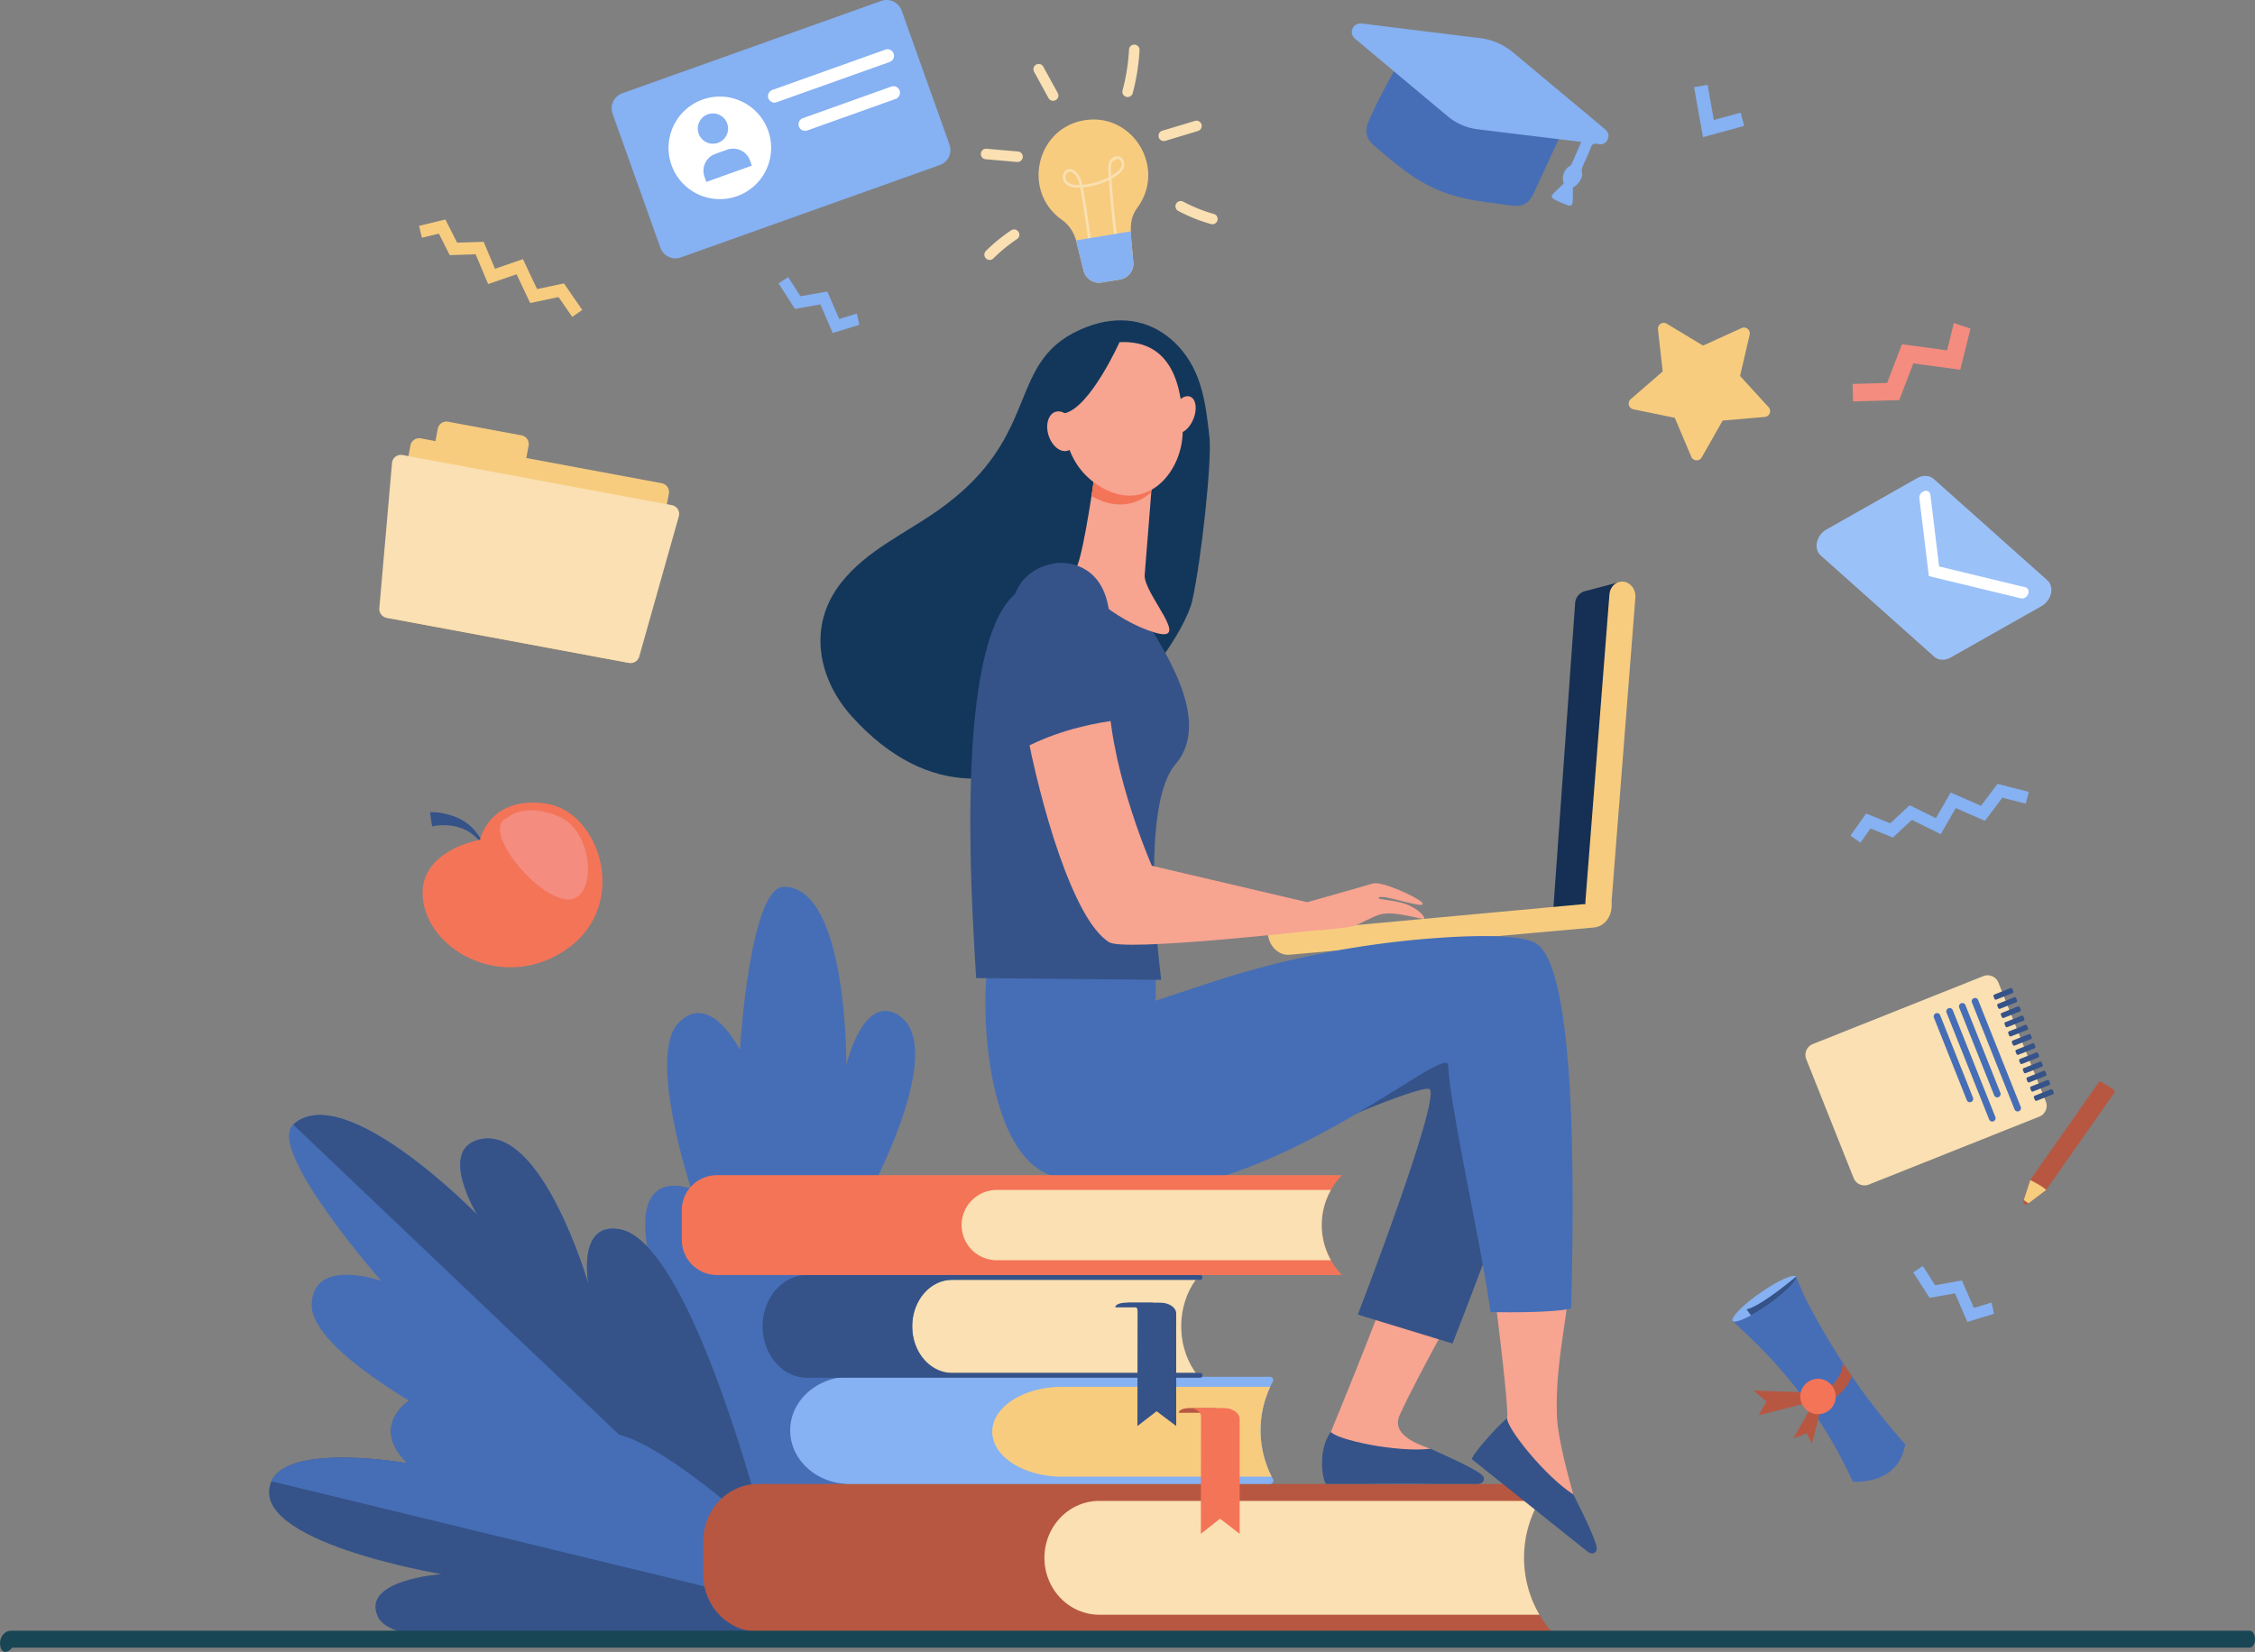 <svg xmlns="http://www.w3.org/2000/svg" viewBox="0 0 1786.51 1309.09">
  <rect x="0" y="0" width="1786.51" height="1309.09" fill="#808080" stroke="none"/>
  <g id="Layer_2" data-name="Layer 2">
    <g id="Layer_1-2" data-name="Layer 1">
      <g>
        <polygon points="678.87 248.49 664.85 252.79 655.44 231 634.17 234.76 624.46 219.61 616.79 224.53 629.77 244.79 649.93 241.23 659.73 263.9 680.82 257.42 678.87 248.49" style="fill: #86b1f2"/>
        <polygon points="1577.78 1032.2 1563.77 1036.5 1554.35 1014.71 1533.08 1018.47 1523.37 1003.32 1515.7 1008.24 1528.69 1028.5 1548.84 1024.94 1558.64 1047.61 1579.73 1041.13 1577.78 1032.2" style="fill: #86b1f2"/>
        <path d="M592.5,1290.17s-74.79-253.52-80.8-309.44,35.83-38.6,35.83-38.6-35.19-106.56-9.74-131.85,48.39,21.85,48.39,21.85,7.7-129.36,34.83-129.4c50.53-.09,49.53,141.07,49.53,141.07s12.9-55.26,40-40.11c40.8,22.85-17.71,133.6-17.71,133.6s52,0,70.25,26.26C795.8,1010.58,592.5,1290.17,592.5,1290.17Z" style="fill: #466eb6"/>
        <g>
          <path d="M617,1256.62s-215.63-36.06-262.54-74.27-.48-55.43-.48-55.43-108.32-55.53-107.06-93.29,55.06-18.57,55.06-18.57S210.67,911,232.28,891.22C272.53,854.41,378,962.6,378,962.6s-31.33-51.45,1.67-59.6c49.76-12.28,86.49,114.59,86.49,114.59s-9.34-50.1,25-43.43C552.74,986.14,617,1256.62,617,1256.62Z" style="fill: #466eb6"/>
          <path d="M491.18,974.16c-34.4-6.22-25,43.43-25,43.43S429.47,890.72,379.71,903c-33,8.15-1.67,59.6-1.67,59.6S272.53,854.41,232.28,891.22l384,365.46C609.39,1221.77,548.85,984.59,491.18,974.16Z" style="fill: #355389"/>
        </g>
        <g>
          <path d="M678.3,1286.36s-113.55-115.48-170.74-127.51-46.9,28.66-46.9,28.66-113.46-99.22-139.75-75.18,2.15,47.25,2.15,47.25-94.51-16.74-108,14.27c-20.79,47.65,134.64,73.59,134.64,73.59s-65.13,4.51-50,34.4C322.41,1326.9,678.3,1286.36,678.3,1286.36Z" style="fill: #355389"/>
          <path d="M215,1173.85c13.53-31,108-14.27,108-14.27s-28.45-23.21-2.15-47.25S457.13,1174,457.13,1174s-25.92-49.55,31.27-37.52,189.9,149.86,189.9,149.86Z" style="fill: #466eb6"/>
        </g>
        <g>
          <path d="M859.09,95.32c-38.22,6.29-49.57,56.46-17.8,78.9a29.14,29.14,0,0,1,11.34,16.88l5.79,23.33a12.7,12.7,0,0,0,14.39,9.48l14.49-2.38a12.71,12.71,0,0,0,10.6-13.6c-2-24.09-4.5-32.83,3.33-43.57C924.14,132.92,897.32,89,859.09,95.32Z" style="fill: #f7cc7f"/>
          <path d="M863,197.32c-2.49-20.65-6-42.44-7.17-48.62-21.91,1.21-13.58-21.88-3.47-12.49,2.88,2.67,4.24,6.3,5.14,10.28a56.76,56.76,0,0,0,20.88-6.08c-.35-5.09-.86-8.95.57-12.21,2.14-4.92,8.38-6.26,10.91-1.46a7.63,7.63,0,0,1,.43,6c-1.46,4.07-5.89,6.76-9.74,8.86,1.15,16.41,2.75,32.95,4.76,49.23l-2.07.26c-2-16-3.56-32.29-4.71-48.44a58.58,58.58,0,0,1-20.61,5.88c1.5,7.91,4.82,29.15,7.15,48.53Zm-17.57-53.49c1.94,2.1,5.2,3,10,2.81-.83-3.51-2-6.67-4.46-8.91C845.49,132.68,842.15,140.31,845.42,143.83ZM880.85,129c-1.2,2.73-.74,6.24-.47,10.27,3.13-1.78,6.77-4,7.94-7.27.83-2.29-.1-5.52-2.43-6.12C885.64,125.85,881.68,127.11,880.85,129Z" style="fill: #fae0b2"/>
          <path d="M852.46,190.52c0,.19.12.38.17.58l5.79,23.33a12.7,12.7,0,0,0,14.39,9.48l14.49-2.38a12.71,12.71,0,0,0,10.6-13.6c-.9-10.71-1.88-18.39-2-24.56Z" style="fill: #86b1f2"/>
          <path d="M830.76,77.9,819.33,57a4.17,4.17,0,1,1,7.31-4l11.43,20.86a4.17,4.17,0,0,1-7.31,4Z" style="fill: #fae0b2"/>
          <path d="M805.77,128.37l-24.91-2.18a4.17,4.17,0,1,1,.73-8.31l24.91,2.18a4.17,4.17,0,0,1-.73,8.31Z" style="fill: #fae0b2"/>
          <path d="M781.07,204.75a4.17,4.17,0,0,1,0-5.89,135.73,135.73,0,0,1,20-16.33,4.17,4.17,0,1,1,4.64,6.93A128.05,128.05,0,0,0,787,204.79,4.16,4.16,0,0,1,781.07,204.75Z" style="fill: #fae0b2"/>
          <path d="M892.32,76.77a4.17,4.17,0,0,1-3-5.1,157.78,157.78,0,0,0,5.14-32.38,4.17,4.17,0,0,1,8.33.45,167.29,167.29,0,0,1-5.41,34.08A4.17,4.17,0,0,1,892.32,76.77Z" style="fill: #fae0b2"/>
          <path d="M918,108.8a4.17,4.17,0,0,1,2.78-5.2l25.9-7.8a4.17,4.17,0,1,1,2.41,8l-25.9,7.81A4.16,4.16,0,0,1,918,108.8Z" style="fill: #fae0b2"/>
          <path d="M960.52,177.72a4.06,4.06,0,0,1-1.13-.16,130.92,130.92,0,0,1-25.93-10.39,4.17,4.17,0,0,1,3.91-7.37,122.23,122.23,0,0,0,24.28,9.74,4.17,4.17,0,0,1-1.13,8.18Z" style="fill: #fae0b2"/>
        </g>
        <path d="M1339.91,362l-13.06-30.9L1294,324.36a4.61,4.61,0,0,1-2.09-8l25.35-22L1313.51,261a4.61,4.61,0,0,1,7-4.46l28.73,17.32L1379.76,260a4.62,4.62,0,0,1,6.4,5.25l-7.6,32.68,22.62,24.78a4.61,4.61,0,0,1-3,7.7l-33.42,2.88-16.58,29.17A4.62,4.62,0,0,1,1339.91,362Z" style="fill: #f7cc7f"/>
        <polygon points="1547.94 255.99 1542.57 277.62 1506.81 272.82 1495.05 303.48 1467.7 304.27 1468.1 318.11 1504.68 317.06 1515.82 288 1553.02 293 1561.11 260.44 1547.94 255.99" style="fill: #f48c7f"/>
        <path d="M1229.32,1293H600.67c-24,0-43.48-20.19-43.48-45.09V1221.1c0-24.9,19.47-45.09,43.48-45.09h628.65c-28.76,32.6-29.26,82.42-1.16,115.64Z" style="fill: #b75742"/>
        <path d="M1219.61,1189.41H870.93c-24,0-43.48,20.19-43.48,45.1h0c0,24.9,19.47,45.09,43.48,45.09h348.71A89.47,89.47,0,0,1,1219.61,1189.41Z" style="fill: #fae0b2"/>
        <path d="M1008.46,1094.75c.92-1.72-.47-3.7-2.59-3.7H673.23c-26.07,0-47.21,19-47.21,42.49h0c0,23.46,21.14,42.48,47.21,42.48H1006c2.13,0,3.52-2,2.6-3.71h0A81.42,81.42,0,0,1,1008.46,1094.75Z" style="fill: #86b1f2"/>
        <path d="M1006.36,1099H841.51c-30.6,0-55.41,15.94-55.41,35.6s24.81,35.6,55.41,35.6h165.94A81.22,81.22,0,0,1,1006.36,1099Z" style="fill: #f7cc7f"/>
        <g>
          <path d="M963.79,1115.84H942.32c-4.62,0-8.36,1.55-8.36,3.46v.31h29.83Z" style="fill: #b75742"/>
          <path d="M982.1,1124.52c0-4.8-5.61-8.68-12.52-8.68H942c5.25,0,9.5,2.94,9.5,6.58l-.13,93.09,15.23-12,15.51,12Z" style="fill: #f47458"/>
        </g>
        <g>
          <path d="M947.3,1088H753.76c-17.17,0-31.08-16.52-31.08-36.89h0c0-20.37,13.91-36.88,31.08-36.88H947.3c-14.79,20.44-15.37,50.44-1.38,71.67Z" style="fill: #fae0b2"/>
          <path d="M722.7,1051.1h0c0-20.37,14.24-36.88,31.81-36.88H951a1.8,1.8,0,0,0,1.65-1.93h0a1.8,1.8,0,0,0-1.65-1.9H639.3c-19.39,0-35.11,18.23-35.11,40.71h0c0,22.48,15.72,40.71,35.11,40.71H951a1.8,1.8,0,0,0,1.65-1.9h0A1.79,1.79,0,0,0,951,1088H754.51C736.94,1088,722.7,1071.47,722.7,1051.1Z" style="fill: #355389"/>
          <g>
            <path d="M913.51,1032.34H892c-4.62,0-8.36,1.52-8.36,3.4v.3h29.83Z" style="fill: #355389"/>
            <path d="M931.82,1040.86c0-4.7-5.6-8.52-12.52-8.52H891.74c5.25,0,9.5,2.9,9.5,6.46l-.13,91.29,15.23-11.74,15.51,11.74Z" style="fill: #355389"/>
          </g>
        </g>
        <g>
          <g>
            <path d="M1255.69,468.47l28.57-7.52-19.37,258.29-34.28,1.15,17.29-242.54A10.47,10.47,0,0,1,1255.69,468.47Z" style="fill: #162f54"/>
            <g>
              <path d="M1267.45,726.61a9.1,9.1,0,0,1-2,0c-5.68-.67-9.88-6.31-9.39-12.6l19-242.88c.49-6.29,5.49-10.85,11.17-10.18s9.88,6.31,9.38,12.61l-19,242.87C1276.23,722,1272.28,726.17,1267.45,726.61Z" style="fill: #f7cc7f"/>
              <path d="M1004.48,739.55c0,.18,0,.35,0,.53h0c.89,9.88,8.55,17.27,17.1,16.51l241.3-21.6c8.55-.76,14.76-9.39,13.86-19.28q-.06-.62-.15-1.23Z" style="fill: #f7cc7f"/>
            </g>
          </g>
          <path d="M1172.51,1000.43c-15.8,8.76-64.09-6.6-64.09-8-.7,13.2-54.09,142.39-54.09,142.39l.05,39.76s110,5.24,108.42-4.48-7.49-3.4-29.44-21.76c-1.95-1.63-32.76-8.78-24.42-27C1125.73,1084.6,1161.4,1023.36,1172.51,1000.43Z" style="fill: #f7a491"/>
          <path d="M1050.76,1176l120.42,0c4.35-.44,5.36-4,3.83-6.13-3.16-4.42-26.24-14.86-41.76-21.78-27,3.15-74.52-7.24-78.87-13.4C1043,1150.05,1048.33,1175.51,1050.76,1176Z" style="fill: #355389"/>
          <path d="M1024.34,907.67c-1.63-4.89,103.68-49.58,108.39-44.47,8.34,9-57,178.57-57,178.57l75,22.93s78-195.87,74.76-231.7-42.34-76.53-127-50.48S1024.34,907.67,1024.34,907.67Z" style="fill: #355389"/>
          <path d="M1242.38,1022.71c-17.77-3.23-40.82-4.15-59.26-4.47,2.17,16.42,12.73,100.63,10.8,105.81a63.2,63.2,0,0,1-25.16,30.77s81.77,73.78,86.71,65.26-3.65-7.38-9-35.49c-.47-2.5-12.29-41.74-13-62.9C1232.06,1081.32,1241.77,1045.13,1242.38,1022.71Z" style="fill: #f7a491"/>
          <path d="M1216.14,747.21c-11.4-6.09-41-6.3-73.58-4.19A747.26,747.26,0,0,0,956,779.64L915.6,793l.13-41.43s-128.56-21.51-133,10.35c-6.74,48,1.62,145.4,44.46,167.14,133.05,67.53,319.49-107.59,320.17-84.68.91,30.77,26.85,145.28,33.48,195.41,18.44.32,50.14.31,63.88-2.85C1247.36,938.75,1248.62,764.54,1216.14,747.21Z" style="fill: #466eb6"/>
          <path d="M1166.27,1156.55l91.92,73.42c3.64,2.41,6.67.33,6.84-2.31.36-5.43-10.87-28.13-18.49-43.31-22.9-14.69-53.1-53-52.56-60.51C1184.29,1132,1164.71,1154.62,1166.27,1156.55Z" style="fill: #355389"/>
          <path d="M958.21,346.72c-3.09-28.23-6.34-56.56-29.74-77.25-18.94-16.74-43-19.58-66.82-10.62C794.2,284.23,829,344.13,743,404.53c-26.72,18.77-56.18,31.61-76.3,56.88-28.16,35.37-17.53,77.92,8.14,106.33C797.6,703.66,934.72,520.1,944.56,476,951.88,443.25,960.19,364.89,958.21,346.72Z" style="fill: #13375b"/>
          <path d="M923.82,518.6a377.18,377.18,0,0,0-20.37-33.17c-10.41-18.49-37.29-27.85-37.29-27.85s-9,.18-19.32.69a8.16,8.16,0,0,1-2,3.43c-3.88,2.91-26.11-.85-40.48,8.9-48.15,41.28-34.83,241.32-31,304.5L920,776.49s-18.49-136,11.3-170.88C952.05,581.29,938.7,546,923.82,518.6Z" style="fill: #355389"/>
          <path d="M867.17,376.74s-8.06,57.56-13.69,71.55,31,43.9,61.4,53-9.31-30.89-8-45.85,6.79-85.75,6.79-85.75Z" style="fill: #f7a491"/>
          <path d="M912.09,390c.89-11.71,1.54-20.3,1.54-20.3l-46.46,7.07s-1.17,6.76-2.46,16.32C883.54,404,900.48,400.54,912.09,390Z" style="fill: #f47458"/>
          <path d="M881.74,271.6A52.75,52.75,0,0,0,852.12,293c-11.3,17.25-19.06,68,18.18,91.75s66.2-9.82,66.68-42.54S930.45,265.83,881.74,271.6Z" style="fill: #f7a491"/>
          <path d="M945.5,332c-3.18,7.89-9.48,12.79-14.08,10.94s-5.75-9.75-2.57-17.64,9.48-12.8,14.08-10.95S948.68,324.06,945.5,332Z" style="fill: #f7a491"/>
          <path d="M887.24,270.52s-23.35,52.37-43.86,57-20.21,31-20.21,31,.46-60.85,19.68-74.8S887.24,270.52,887.24,270.52Z" style="fill: #13375b"/>
          <path d="M851.53,338.45c2.7,8.5.23,16.87-5.52,18.7s-12.59-3.59-15.29-12.1-.23-16.87,5.52-18.7S848.83,329.94,851.53,338.45Z" style="fill: #f7a491"/>
          <path d="M1113.81,716.47c-8.8-3.18-21.9-3.58-21.68-4.74.89-4.7,39.75,10.38,34.5,3.52-2.92-3.82-32-17.35-39.08-15.12-6.86,2.17-51.91,14.81-51.91,14.81l-123.1-28.85s-31.08-70.61-34.11-131.28c-25.69,3.47-43.18,9.82-65.5,22.21,10.77,58,36.93,152.06,65.86,169.71,12.17,7.42,157.46-8.89,157.46-8.89s32-2.26,37.25-4.27c4-1.53,14.19-7.28,19.75-8.86,12.63-3.57,35.14,5.41,35.21,2.93C1128.51,725.84,1122.8,719.72,1113.81,716.47Z" style="fill: #f7a491"/>
          <path d="M879.18,490c-1.18-18.67-8.25-36.69-28.12-42.49-12.3-3.6-26.12-.16-35.95,7.88-11.71,9.56-15,24.89-14.92,39.4.12,33,2.37,67.12,8.39,99.56C830.91,582,857,574.51,882.65,571,882.64,570.84,880.75,514.66,879.18,490Z" style="fill: #355389"/>
        </g>
        <g>
          <path d="M497.75,525.22,306.9,489.68a7.06,7.06,0,0,1-5.65-8.24l23.91-128.39a7,7,0,0,1,8.23-5.65l190.86,35.54a7.06,7.06,0,0,1,5.65,8.23L506,519.57A7.07,7.07,0,0,1,497.75,525.22Z" style="fill: #f7cc7f"/>
          <path d="M406.9,378.43l-58.09-10.81a7.07,7.07,0,0,1-5.65-8.24l3.64-19.53A7,7,0,0,1,355,334.2L413.13,345a7,7,0,0,1,5.64,8.23l-3.63,19.54A7.06,7.06,0,0,1,406.9,378.43Z" style="fill: #f7cc7f"/>
          <path d="M506.44,520.31a7.05,7.05,0,0,1-8.08,5L306.25,489.56a7.08,7.08,0,0,1-5.74-7.56l10.06-115.09a7.06,7.06,0,0,1,8.32-6.33L532.3,400.32a7.05,7.05,0,0,1,5.5,8.86Z" style="fill: #fae0b2"/>
        </g>
        <polygon points="1381.84 99.77 1349.16 108.69 1342.12 69.09 1352.82 67.19 1357.77 95.08 1378.98 89.29 1381.84 99.77" style="fill: #86b1f2"/>
        <g>
          <path d="M340.62,643.69c8.18-.66,20.75,2.95,26.38,6.76.85.8,7.33,3.38,14.06,14.53l-1.51,1c-7.11-7.43-11.89-9.1-17.58-10.81-9.39-2.41-18.84-.61-19.62-.19Z" style="fill: #355389"/>
          <path d="M380.3,665.51s-49.86,8.32-45.21,47.28S392.35,782.05,439.3,758c63.16-32.41,38.22-114.82-6.74-121.19S380.3,665.51,380.3,665.51Z" style="fill: #f47458"/>
          <path d="M401.46,648.35s13-13.35,41.52-1.2,30.56,68.82,5.14,65.53S381.13,656.53,401.46,648.35Z" style="fill: #f48c7f"/>
        </g>
        <g>
          <path d="M744.52,130.81,539.42,204a12.71,12.71,0,0,1-16.24-7.7L485.32,90.15A12.71,12.71,0,0,1,493,73.91L698.12.74a12.71,12.71,0,0,1,16.24,7.7l37.86,106.13A12.71,12.71,0,0,1,744.52,130.81Z" style="fill: #86b1f2"/>
          <path d="M608.57,103.53A40.64,40.64,0,1,1,556.63,78.9,40.64,40.64,0,0,1,608.57,103.53Z" style="fill: #fff"/>
          <path d="M576.11,97.84a12,12,0,1,1-15.31-7.26A12,12,0,0,1,576.11,97.84Z" style="fill: #86b1f2"/>
          <path d="M569.55,119.74h9.9a14.2,14.2,0,0,1,14.2,14.2v4.3a0,0,0,0,1,0,0h-38.3a0,0,0,0,1,0,0v-4.3a14.2,14.2,0,0,1,14.2-14.2Z" transform="translate(-9.94 200.51) rotate(-19.63)" style="fill: #86b1f2"/>
          <path d="M613.63,81.34a5.18,5.18,0,0,1-1.74-10.06l89.65-32A5.19,5.19,0,0,1,705,49.06L615.37,81A5.18,5.18,0,0,1,613.63,81.34Z" style="fill: #fff"/>
          <path d="M637.83,103.69a5.18,5.18,0,0,1-1.74-10.06l70-25a5.2,5.2,0,0,1,6.63,3.14,5.18,5.18,0,0,1-3.14,6.62l-70,25A5.18,5.18,0,0,1,637.83,103.69Z" style="fill: #fff"/>
        </g>
        <path d="M1063.2,931.29H568a27.85,27.85,0,0,0-27.85,27.85v23.42A27.85,27.85,0,0,0,568,1010.41H1063.2l-.26-.27A56.7,56.7,0,0,1,1063.2,931.29Z" style="fill: #f47458"/>
        <path d="M1054.43,943H789.68a27.84,27.84,0,0,0-27.84,27.85h0a27.83,27.83,0,0,0,27.84,27.84h264.74A56.8,56.8,0,0,1,1054.43,943Z" style="fill: #fae0b2"/>
        <g>
          <g>
            <path d="M1468.52,933.57,1431,839.39a9.23,9.23,0,0,1,5.16-12l135.09-53.84a9.23,9.23,0,0,1,12,5.16l37.54,94.18a9.23,9.23,0,0,1-5.16,12l-135.08,53.84A9.23,9.23,0,0,1,1468.52,933.57Z" style="fill: #fae0b2"/>
            <path d="M1596,879.11l-33.73-84.63a2.66,2.66,0,0,1,1.48-3.45h0a2.65,2.65,0,0,1,3.44,1.49l33.73,84.63a2.64,2.64,0,0,1-1.48,3.44h0A2.65,2.65,0,0,1,1596,879.11Z" style="fill: #466eb6"/>
            <path d="M1579.88,868l-27.7-69.48a2.66,2.66,0,0,1,1.48-3.45h0a2.67,2.67,0,0,1,3.45,1.49L1584.8,866a2.65,2.65,0,0,1-1.48,3.44h0A2.64,2.64,0,0,1,1579.88,868Z" style="fill: #466eb6"/>
            <path d="M1575.88,887.11l-33.73-84.63a2.66,2.66,0,0,1,1.48-3.45h0a2.65,2.65,0,0,1,3.44,1.49l33.73,84.63a2.64,2.64,0,0,1-1.48,3.44h0A2.65,2.65,0,0,1,1575.88,887.11Z" style="fill: #466eb6"/>
            <path d="M1558.15,871.8l-26-65.32a2.66,2.66,0,0,1,1.48-3.45h0a2.67,2.67,0,0,1,3.45,1.48l26,65.33a2.65,2.65,0,0,1-1.48,3.44h0A2.65,2.65,0,0,1,1558.15,871.8Z" style="fill: #466eb6"/>
            <g>
              <path d="M1595,785.45l-.68-1.7a1.18,1.18,0,0,0-1.52-.71L1580,788.15a1.18,1.18,0,0,0-.61,1.56l.68,1.7a1.18,1.18,0,0,0,1.52.71l12.82-5.11A1.18,1.18,0,0,0,1595,785.45Z" style="fill: #355389"/>
              <path d="M1598,792.74l-.68-1.7a1.18,1.18,0,0,0-1.52-.71l-12.82,5.11a1.19,1.19,0,0,0-.62,1.56l.68,1.7a1.18,1.18,0,0,0,1.52.71l12.82-5.11A1.19,1.19,0,0,0,1598,792.74Z" style="fill: #355389"/>
              <path d="M1600.85,800l-.67-1.7a1.19,1.19,0,0,0-1.53-.71l-12.82,5.11a1.18,1.18,0,0,0-.61,1.56l.68,1.7a1.18,1.18,0,0,0,1.52.71l12.82-5.11A1.17,1.17,0,0,0,1600.85,800Z" style="fill: #355389"/>
              <path d="M1603.76,807.32l-.68-1.7a1.18,1.18,0,0,0-1.52-.71L1588.74,810a1.19,1.19,0,0,0-.62,1.56l.68,1.7a1.18,1.18,0,0,0,1.52.71l12.82-5.11A1.19,1.19,0,0,0,1603.76,807.32Z" style="fill: #355389"/>
              <path d="M1606.67,814.61l-.68-1.7a1.18,1.18,0,0,0-1.52-.71l-12.83,5.11a1.18,1.18,0,0,0-.61,1.56l.68,1.7a1.18,1.18,0,0,0,1.52.71l12.82-5.11A1.19,1.19,0,0,0,1606.67,814.61Z" style="fill: #355389"/>
              <path d="M1609.57,821.9l-.68-1.7a1.18,1.18,0,0,0-1.52-.71l-12.82,5.11a1.19,1.19,0,0,0-.62,1.56l.68,1.7a1.19,1.19,0,0,0,1.53.71l12.82-5.11A1.18,1.18,0,0,0,1609.57,821.9Z" style="fill: #355389"/>
              <path d="M1612.48,829.19l-.68-1.7a1.18,1.18,0,0,0-1.52-.71l-12.82,5.11a1.19,1.19,0,0,0-.62,1.56l.68,1.7a1.18,1.18,0,0,0,1.52.71l12.82-5.11A1.19,1.19,0,0,0,1612.48,829.19Z" style="fill: #355389"/>
              <path d="M1615.38,836.48l-.68-1.71a1.2,1.2,0,0,0-1.52-.71l-12.82,5.12a1.19,1.19,0,0,0-.62,1.56l.68,1.7a1.19,1.19,0,0,0,1.53.71l12.82-5.11A1.18,1.18,0,0,0,1615.38,836.48Z" style="fill: #355389"/>
              <path d="M1618.29,843.77l-.68-1.71a1.2,1.2,0,0,0-1.52-.71l-12.82,5.11a1.2,1.2,0,0,0-.62,1.57l.68,1.7a1.18,1.18,0,0,0,1.52.71l12.82-5.11A1.19,1.19,0,0,0,1618.29,843.77Z" style="fill: #355389"/>
              <path d="M1621.19,851.06l-.68-1.71a1.2,1.2,0,0,0-1.52-.71l-12.82,5.11a1.2,1.2,0,0,0-.61,1.57l.67,1.7a1.19,1.19,0,0,0,1.53.71l12.82-5.11A1.18,1.18,0,0,0,1621.19,851.06Z" style="fill: #355389"/>
              <path d="M1624.1,858.35l-.68-1.71a1.2,1.2,0,0,0-1.52-.71L1609.08,861a1.19,1.19,0,0,0-.62,1.56l.68,1.71a1.18,1.18,0,0,0,1.52.71l12.82-5.11A1.19,1.19,0,0,0,1624.1,858.35Z" style="fill: #355389"/>
              <path d="M1627,865.64l-.68-1.71a1.2,1.2,0,0,0-1.52-.71L1612,868.33a1.19,1.19,0,0,0-.61,1.56l.68,1.71a1.19,1.19,0,0,0,1.52.71l12.82-5.11A1.19,1.19,0,0,0,1627,865.64Z" style="fill: #355389"/>
            </g>
          </g>
          <g>
            <path d="M1662.42,858.13l-53.61,76.35a2.38,2.38,0,0,0-.28.55l-5.46,16.78a2.1,2.1,0,0,0,3.26,2.33l14.35-10.82a2,2,0,0,0,.45-.47l53.75-76.54a2.11,2.11,0,0,0-.58-3l-9-5.76A2.11,2.11,0,0,0,1662.42,858.13Z" style="fill: #b75742"/>
            <path d="M1621.07,942.93l-.13.19-13.84,10.44-3.78-2.53,5.18-15.9C1612.56,937.35,1617.42,939.63,1621.07,942.93Z" style="fill: #f7cc7f"/>
          </g>
        </g>
        <g>
          <path d="M1119.28,31.67c7.71,6.16,21.14,26,38.27,39.89,10,8.14,17.73,6.07,30.52,7.61,60.69,7.34,44.24,19.74,51.52,21-2.07,4.76-21,45-24.5,53.07-3.26,7.49-8.9,10.84-17.06,9.71-12.55-1.73-25.21-3-37.56-5.7-31.67-6.87-49.3-22.71-72-41.94-6-5.11-7.51-11.47-4.39-18.69C1098.62,63,1117.7,34.76,1119.28,31.67Z" style="fill: #466eb6"/>
          <path d="M1246.17,148.48c-.28,13.22.73,15.87-4.94,13.87a79.18,79.18,0,0,1-10-4.45c-2.28-1.18-2.37-2.73-.52-4.59,2.7-2.7,5.46-5.33,8.16-8a11.69,11.69,0,0,1,5.13-14.06c1-.58.27.65,8.72-18.8-27.94-3.45-47.66-5.76-81.76-9.95A45.93,45.93,0,0,1,1146.73,92q-36.52-30.56-73-61.15c-3.3-2.76-3.71-6.82-1.09-9.94,2-2.38,4.66-2.5,7.51-2.14,7.78,1,84.08,10.45,91.82,11.36a50.16,50.16,0,0,1,27,11.61q35.88,30,71.86,60c3.29,2.75,4.18,5.27,3,8.32-1.27,3.35-4,5-8.23,4-3-.66-4.36.26-5.4,3.05-4.7,12.65-8,15.45-6.84,20.07C1254.23,140.76,1250,146.93,1246.17,148.48Z" style="fill: #86b1f2"/>
        </g>
        <g>
          <path d="M1372.73,1046.81l13.91,13.26a369.71,369.71,0,0,1,79.11,109.62l2.13,4.51s36.4,3.22,41.49-29.7h0a550,550,0,0,1-79.94-117.4l-6.58-15.39Z" style="fill: #466eb6"/>
          <path d="M1422.82,1011.66c1.79,2.57-8,12.47-21.81,22.11s-26.56,15.51-28.35,13,8-12.58,21.88-22.23S1421,1009.1,1422.82,1011.66Z" style="fill: #86b1f2"/>
          <path d="M1422.88,1011.76l-.05,0s-27.71,23.46-39.14,25.85l3.53,4.8a146.12,146.12,0,0,0,13.79-8.59C1414.68,1024.24,1424.38,1014.46,1422.88,1011.76Z" style="fill: #355389"/>
          <g>
            <path d="M1459.9,1079.87c0,4-1.5,21.49-30.54,28.78,1.92,2.6,3.79,5.23,5.64,7.88,18.38-5.44,26.64-14.88,30.36-22.06.59-1.13,1.3-2.66,1.77-3.84Q1463.46,1085.29,1459.9,1079.87Z" style="fill: #b75742"/>
            <polygon points="1431.97 1103.49 1389.23 1101.96 1399.36 1110.56 1393.31 1121.54 1433.76 1111.23 1431.97 1103.49" style="fill: #b75742"/>
            <polygon points="1435.87 1113.43 1420.68 1139.88 1431.36 1135.81 1435.47 1144.21 1442.61 1116.39 1435.87 1113.43" style="fill: #b75742"/>
            <path d="M1441.66,1120.6a14,14,0,1,1,12.6-15A13.84,13.84,0,0,1,1441.66,1120.6Z" style="fill: #f47458"/>
          </g>
        </g>
        <g>
          <path d="M1532.38,520.43l-90-80.31c-5.85-5.22-3.41-16,4.65-20.53l71.83-40.67c4.6-2.6,9.78-2.36,13.12.62l90,80.31c5.84,5.22,3.41,15.95-4.66,20.52L1545.49,521C1540.89,523.65,1535.71,523.41,1532.38,520.43Z" style="fill: #9bc1f9"/>
          <path d="M1528.12,456.54l-7.51-61.7a5.55,5.55,0,0,1,3.85-5.64,3.57,3.57,0,0,1,4.88,2.92l6.91,56.78,68.24,16.5c2.23.54,3.25,2.94,2.29,5.36s-3.55,3.95-5.78,3.41Z" style="fill: #fff"/>
        </g>
        <path d="M8.72,1292.27c-4.82,0-8.72,4.52-8.72,10.09s3.9,10.1,9.76,3.32H1782.38c2.27,0,4.11-3,4.13-6.66h0c0-3.72-1.84-6.75-4.13-6.75Z" style="fill: #184655"/>
        <polygon points="352.85 173.91 362.15 192.31 383.17 191.63 392.14 213 414.3 205.37 425.51 229.09 446.78 224.58 461.3 245.64 453.33 251.13 442.48 235.39 420.03 240.15 409.25 217.35 386.72 225.1 376.82 201.52 356.3 202.19 347.68 185.13 334.29 188.39 332 178.98 352.85 173.91" style="fill: #f7cc7f"/>
        <polygon points="1478.4 644.69 1497.51 652.45 1512.91 638.13 1533.7 648.35 1545.4 628.04 1569.43 638.56 1582.51 621.19 1607.29 627.53 1604.89 636.9 1586.36 632.16 1572.56 650.5 1549.46 640.38 1537.57 661.04 1514.62 649.76 1499.58 663.74 1481.87 656.55 1473.92 667.79 1466.01 662.21 1478.4 644.69" style="fill: #86b1f2"/>
      </g>
    </g>
  </g>
</svg>
